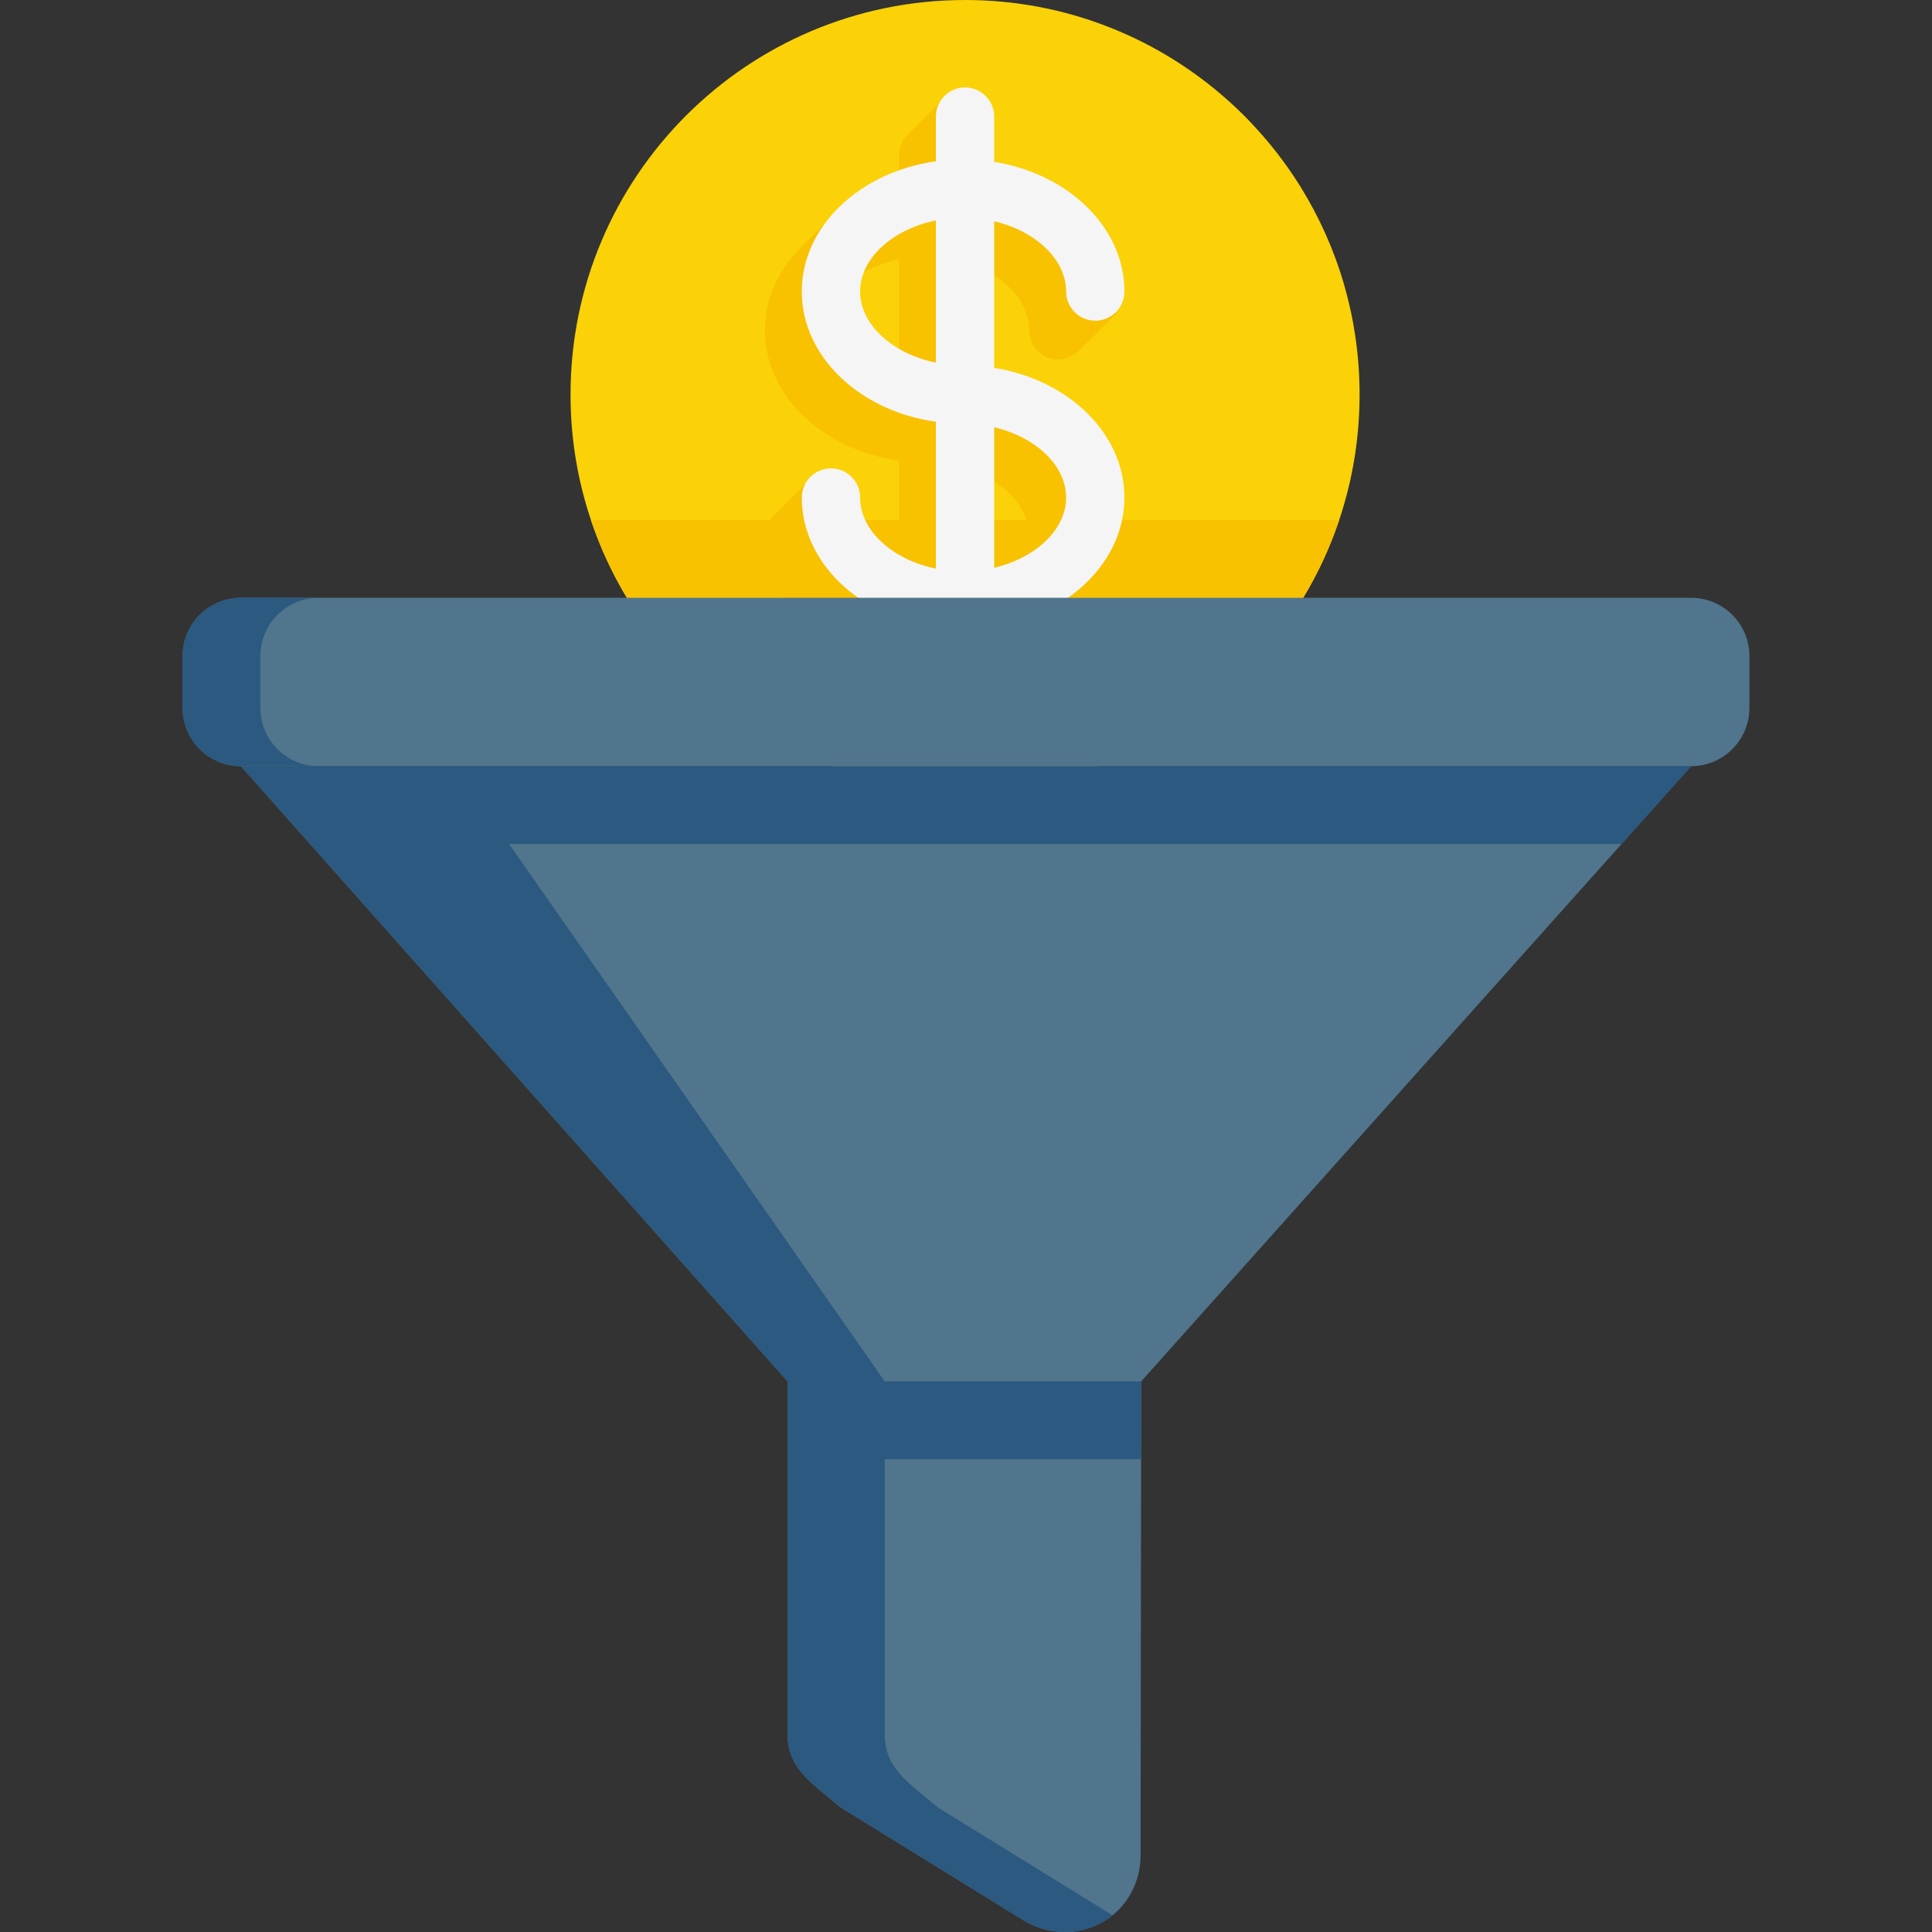 <svg id="Capa_1" enable-background="new 0 0 497.052 497.052" height="512" viewBox="0 0 497.052 497.052" width="512" xmlns="http://www.w3.org/2000/svg"><rect x="0" y="0" width="497.052" height="497.052" fill="#333333" stroke="none"/><g><path d="m293.596 355.4-.02 20-.13 101.95c-.01 4.71-1.58 8.95-4.18 12.3-6.15 7.96-17.47 9.64-26.01 4.36l-46.91-28.96c-8.58-7.07-13.73-10.42-13.73-19.1v-90.55l43.97-10z" fill="#50758d"/><g><path d="m349.783 101.5c0 11.29-1.84 22.16-5.25 32.3-2.36 7.05-5.48 13.74-9.25 20-17.76 29.48-50.07 49.2-87 49.2-19.58 0-37.86-5.54-53.36-15.14-4.95-3.07-9.61-6.54-13.94-10.39-3.6-3.18-6.97-6.61-10.06-10.28-3.57-4.18-6.79-8.66-9.64-13.39-3.03-5.02-5.63-10.33-7.76-15.87-.53-1.36-1.02-2.74-1.49-4.13-3.41-10.15-5.25-21.01-5.25-32.3 0-56.06 45.44-101.5 101.5-101.5 12.84 0 25.12 2.38 36.42 6.74 10.76 4.13 20.64 10.05 29.28 17.4 3.66 3.1 7.1 6.46 10.26 10.06 3.86 4.33 7.33 8.99 10.4 13.94 9.6 15.5 15.14 33.78 15.14 53.36z" fill="#fad207"/><path clip-rule="evenodd" d="m344.533 133.8c-2.36 7.05-5.48 13.74-9.25 20h-174c-3.03-5.02-5.63-10.33-7.76-15.87-.53-1.36-1.02-2.74-1.49-4.13z" fill="#f8c201" fill-rule="evenodd"/><path clip-rule="evenodd" d="m246.282 104.64v-37.71c10.6 2.49 18.5 9.76 18.5 18.07 0 4.14 3.36 7.5 7.5 7.5 2.245 0 4.096-1.117 5.629-2.557l9.619-9.588h-8.136c-2.411-14.399-15.862-25.947-33.112-28.715v-26.81h-2.93l-9.79 9.79c-.06.05-.11.1-.16.16l-.11.11.01.01c-1.25 1.34-2.02 3.13-2.02 5.1v11.49c-5.855.82-11.29 2.654-16.041 5.262v-2.297l-9.753 9.738v.003c-5.454 5.753-8.707 12.973-8.707 20.804 0 16.79 14.94 30.77 34.5 33.51v37.78c-11.1-2.26-19.5-9.72-19.5-18.29 0-2.22-.972-4.209-2.506-5.583l-.042-9.965-10.043 10.042.003.008c-1.48 1.37-2.412 3.323-2.412 5.497 0 16.79 14.94 30.77 34.5 33.51v11.491c0 4.14 3.36 7.5 7.5 7.5 1.857 0 3.553-.679 4.863-1.798l9.98-9.976h-7.344v-7.366c19.07-3.06 33.5-16.85 33.5-33.36s-14.428-30.3-33.498-33.36zm-15-1.348c-11.096-2.265-19.5-9.723-19.5-18.292s8.404-16.027 19.5-18.292zm15 52.782v-36.149c10.597 2.498 18.5 9.765 18.5 18.074s-7.903 15.577-18.5 18.075z" fill="#f8c201" fill-rule="evenodd"/><path d="m255.782 94.64v-37.714c10.597 2.498 18.5 9.765 18.5 18.074 0 4.143 3.357 7.5 7.5 7.5s7.5-3.357 7.5-7.5c0-16.506-14.433-30.296-33.5-33.36v-11.64c0-4.143-3.357-7.5-7.5-7.5s-7.5 3.357-7.5 7.5v11.493c-19.56 2.735-34.5 16.714-34.5 33.507s14.94 30.772 34.5 33.507v37.785c-11.096-2.265-19.5-9.723-19.5-18.292 0-4.143-3.357-7.5-7.5-7.5s-7.5 3.357-7.5 7.5c0 16.793 14.94 30.772 34.5 33.507v11.493c0 4.143 3.357 7.5 7.5 7.5s7.5-3.357 7.5-7.5v-11.64c19.067-3.064 33.5-16.854 33.5-33.36s-14.433-30.296-33.5-33.36zm-34.5-19.64c0-8.569 8.404-16.027 19.5-18.292v36.584c-11.097-2.265-19.5-9.723-19.5-18.292zm34.5 71.074v-36.149c10.597 2.498 18.5 9.765 18.5 18.074s-7.903 15.577-18.5 18.075z" fill="#f5f5f5"/></g><path d="m435.077 197.118h-373.102c-8.284 0-15-6.716-15-15v-13.321c0-8.284 6.716-15 15-15h278.779 94.323c8.284 0 15 6.716 15 15v13.321c0 8.284-6.715 15-15 15z" fill="#50758d"/><path d="m81.976 197.12h-20c-8.29 0-15-6.72-15-15v-13.32c0-8.29 6.71-15 15-15h20c-8.29 0-15 6.71-15 15v13.32c0 8.28 6.71 15 15 15z" fill="#2b597f"/><path d="m435.076 197.12-17.88 20-123.6 138.28h-90.98l-140.64-158.28z" fill="#50758d"/><g fill="#2b597f"><path d="m435.076 197.12h-318.1-4.51-50.49l140.64 158.28h25l-96.66-138.28h286.24z"/><path d="m293.576 375.4.02-20h-65.98l-13.367-3.942-11.633 3.942v20 70.55c0 8.68 5.15 12.03 13.73 19.1l46.91 28.96c7.28 4.5 16.57 3.94 22.97-1.25l-44.88-27.71c-8.58-7.07-13.73-10.42-13.73-19.1v-70.55z"/></g></g></svg>